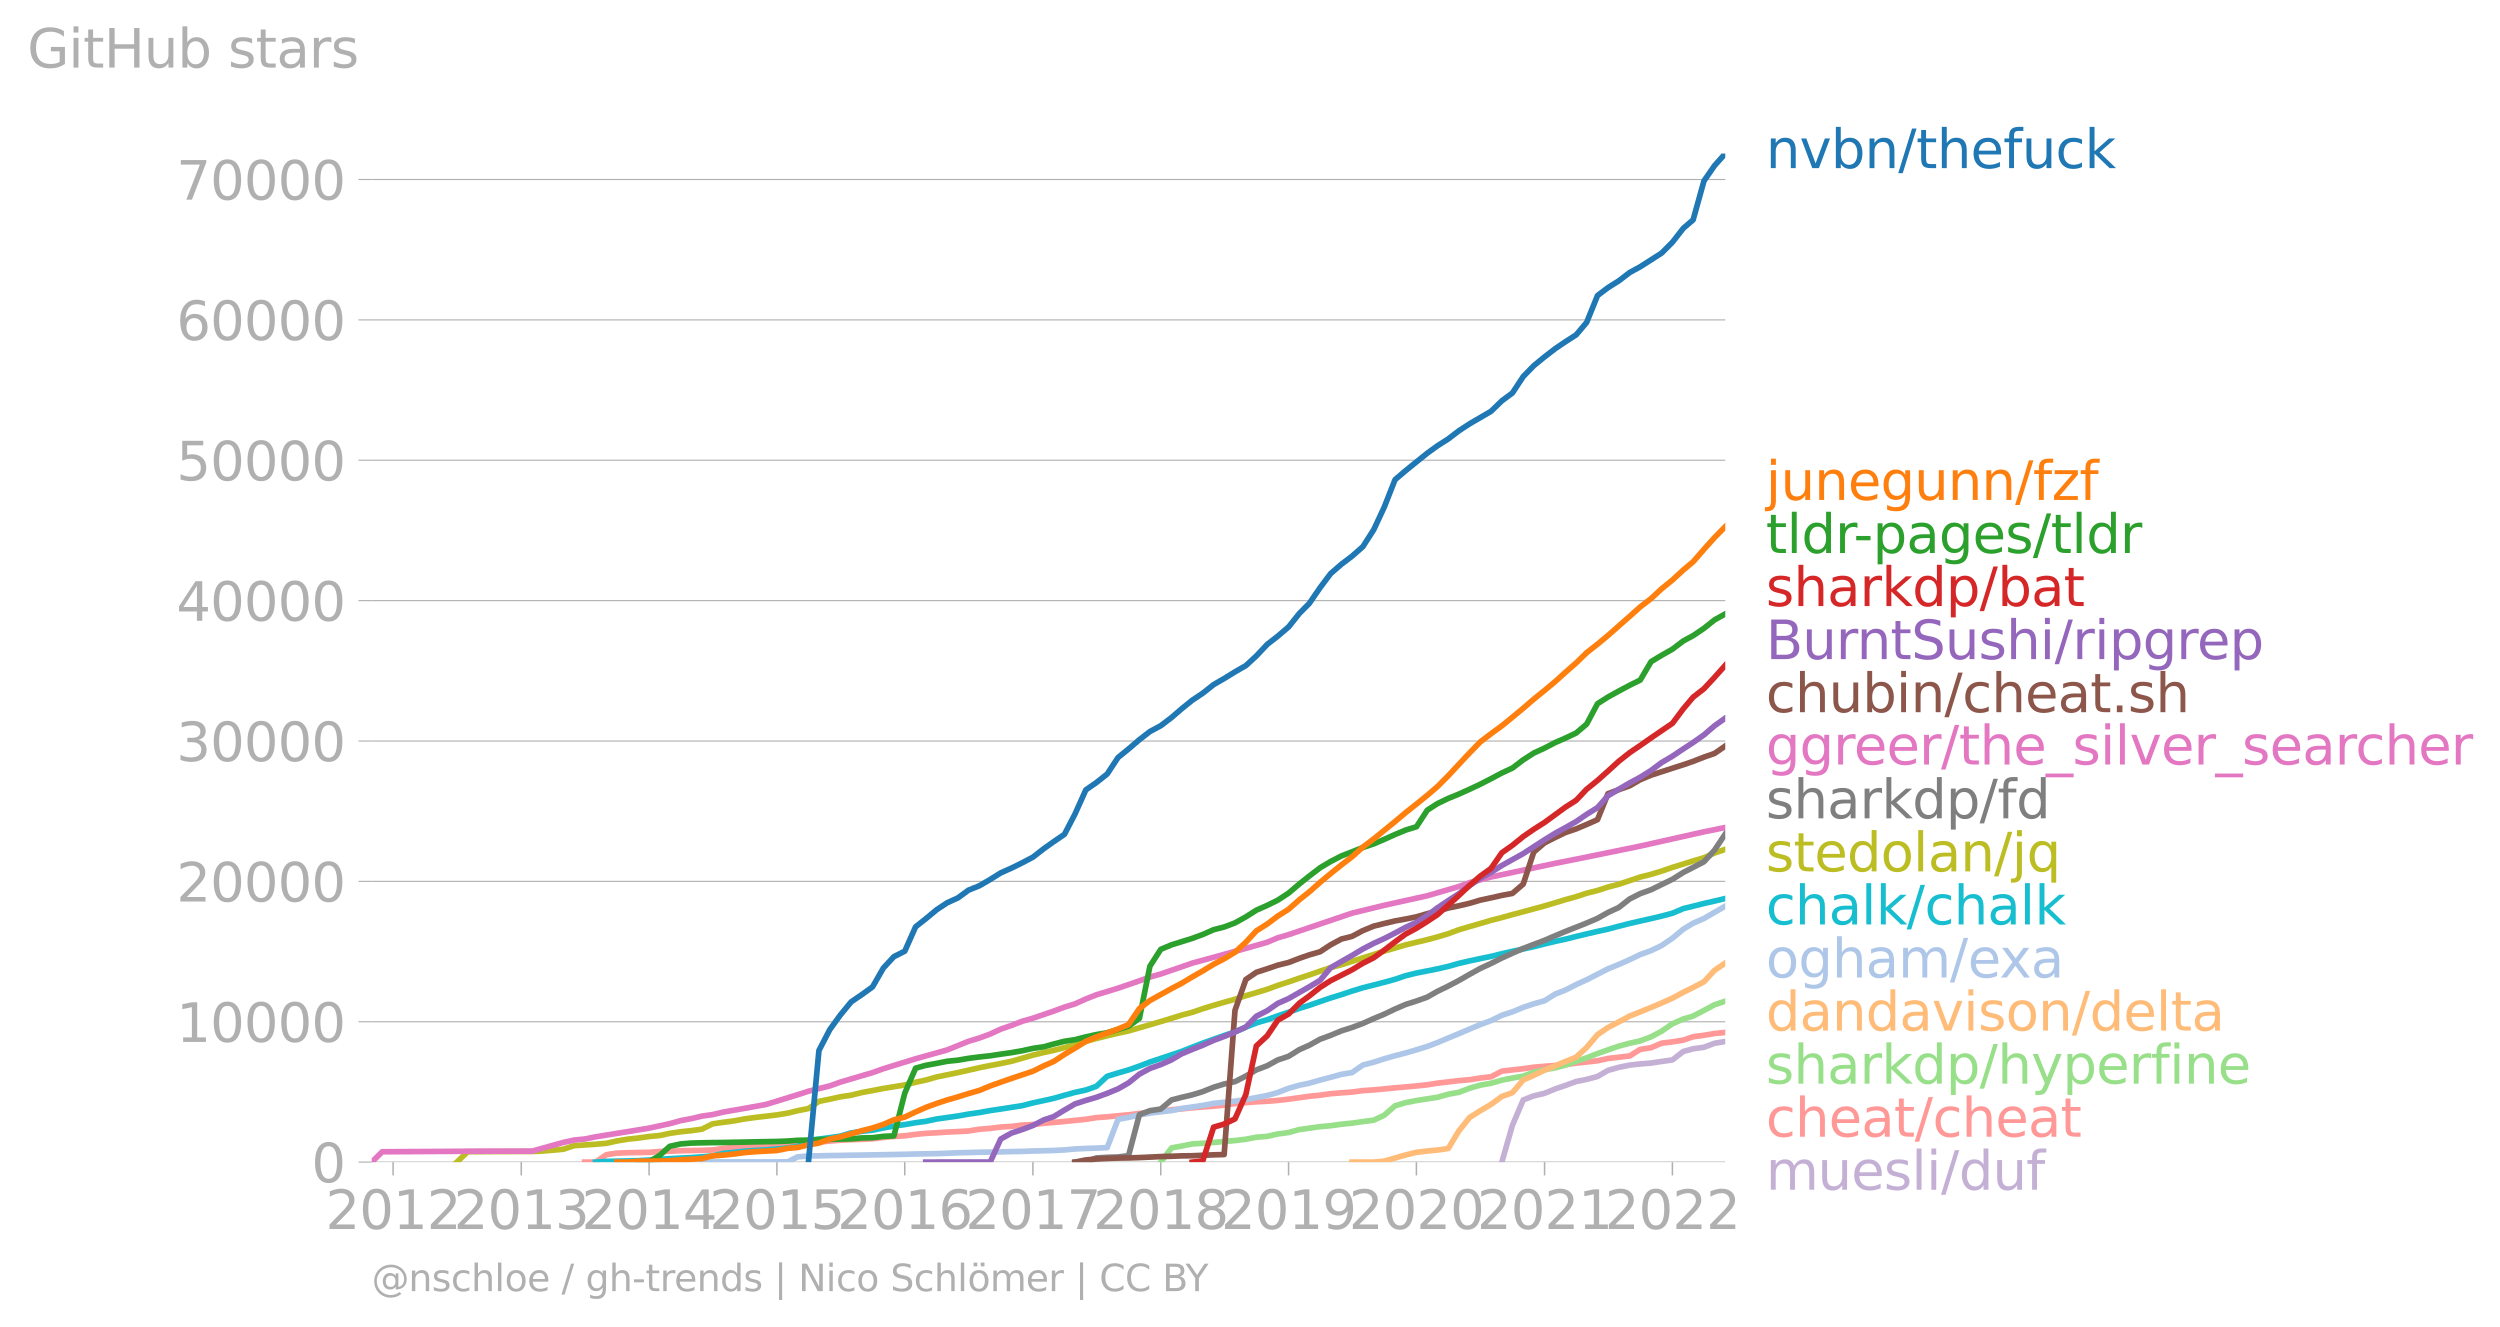 <svg xmlns:xlink="http://www.w3.org/1999/xlink" width="879.458" height="466.854" viewBox="0 0 659.593 350.141" xmlns="http://www.w3.org/2000/svg"><defs><style>*{stroke-linejoin:round;stroke-linecap:butt}</style></defs><g id="figure_1"><path d="M0 350.14h659.593V0H0v350.14z" style="fill:none" id="patch_1"/><g id="axes_1"><path d="M98.073 306.613h357.12V40.501H98.073v266.112z" style="fill:none" id="patch_2"/><g id="matplotlib.axis_1"><g id="xtick_1"><g id="line2d_1"><defs><path id="mbddaaf580f" d="M0 0v3.5" style="stroke:#b0b0b0;stroke-width:.4"/></defs><use xlink:href="#mbddaaf580f" x="103.709" y="306.613" style="fill:#b0b0b0;stroke:#b0b0b0;stroke-width:.4"/></g><g style="fill:#b0b0b0" transform="matrix(.14 0 0 -.14 85.894 324.251)" id="text_1"><defs><path id="DejaVuSans-32" d="M1228 531h2203V0H469v531q359 372 979 998 621 627 780 809 303 340 423 576 121 236 121 464 0 372-261 606-261 235-680 235-297 0-627-103-329-103-704-313v638q381 153 712 231 332 78 607 78 725 0 1156-363 431-362 431-968 0-288-108-546-107-257-392-607-78-91-497-524-418-433-1181-1211z" transform="scale(.016)"/><path id="DejaVuSans-30" d="M2034 4250q-487 0-733-480-245-479-245-1442 0-959 245-1439 246-480 733-480 491 0 736 480 246 480 246 1439 0 963-246 1442-245 480-736 480zm0 500q785 0 1199-621 414-620 414-1801 0-1178-414-1799Q2819-91 2034-91q-784 0-1198 620-414 621-414 1799 0 1181 414 1801 414 621 1198 621z" transform="scale(.016)"/><path id="DejaVuSans-31" d="M794 531h1031v3560L703 3866v575l1116 225h631V531h1031V0H794v531z" transform="scale(.016)"/></defs><use xlink:href="#DejaVuSans-32"/><use xlink:href="#DejaVuSans-30" x="63.623"/><use xlink:href="#DejaVuSans-31" x="127.246"/><use xlink:href="#DejaVuSans-32" x="190.869"/></g></g><g id="xtick_2"><use xlink:href="#mbddaaf580f" x="137.527" y="306.613" style="fill:#b0b0b0;stroke:#b0b0b0;stroke-width:.4" id="line2d_2"/><g style="fill:#b0b0b0" transform="matrix(.14 0 0 -.14 119.712 324.251)" id="text_2"><defs><path id="DejaVuSans-33" d="M2597 2516q453-97 707-404 255-306 255-756 0-690-475-1069Q2609-91 1734-91q-293 0-604 58T488 141v609q262-153 574-231 313-78 654-78 593 0 904 234t311 681q0 413-289 645-289 233-804 233h-544v519h569q465 0 712 186t247 536q0 359-255 551-254 193-729 193-260 0-557-57-297-56-653-174v562q360 100 674 150t592 50q719 0 1137-327 419-326 419-882 0-388-222-655t-631-370z" transform="scale(.016)"/></defs><use xlink:href="#DejaVuSans-32"/><use xlink:href="#DejaVuSans-30" x="63.623"/><use xlink:href="#DejaVuSans-31" x="127.246"/><use xlink:href="#DejaVuSans-33" x="190.869"/></g></g><g id="xtick_3"><use xlink:href="#mbddaaf580f" x="171.253" y="306.613" style="fill:#b0b0b0;stroke:#b0b0b0;stroke-width:.4" id="line2d_3"/><g style="fill:#b0b0b0" transform="matrix(.14 0 0 -.14 153.438 324.251)" id="text_3"><defs><path id="DejaVuSans-34" d="M2419 4116 825 1625h1594v2491zm-166 550h794V1625h666v-525h-666V0h-628v1100H313v609l1940 2957z" transform="scale(.016)"/></defs><use xlink:href="#DejaVuSans-32"/><use xlink:href="#DejaVuSans-30" x="63.623"/><use xlink:href="#DejaVuSans-31" x="127.246"/><use xlink:href="#DejaVuSans-34" x="190.869"/></g></g><g id="xtick_4"><use xlink:href="#mbddaaf580f" x="204.978" y="306.613" style="fill:#b0b0b0;stroke:#b0b0b0;stroke-width:.4" id="line2d_4"/><g style="fill:#b0b0b0" transform="matrix(.14 0 0 -.14 187.163 324.251)" id="text_4"><defs><path id="DejaVuSans-35" d="M691 4666h2478v-532H1269V2991q137 47 274 70 138 23 276 23 781 0 1237-428 457-428 457-1159 0-753-469-1171Q2575-91 1722-91q-294 0-599 50Q819 9 494 109v635q281-153 581-228t634-75q541 0 856 284 316 284 316 772 0 487-316 771-315 285-856 285-253 0-505-56-251-56-513-175v2344z" transform="scale(.016)"/></defs><use xlink:href="#DejaVuSans-32"/><use xlink:href="#DejaVuSans-30" x="63.623"/><use xlink:href="#DejaVuSans-31" x="127.246"/><use xlink:href="#DejaVuSans-35" x="190.869"/></g></g><g id="xtick_5"><use xlink:href="#mbddaaf580f" x="238.704" y="306.613" style="fill:#b0b0b0;stroke:#b0b0b0;stroke-width:.4" id="line2d_5"/><g style="fill:#b0b0b0" transform="matrix(.14 0 0 -.14 220.889 324.251)" id="text_5"><defs><path id="DejaVuSans-36" d="M2113 2584q-425 0-674-291-248-290-248-796 0-503 248-796 249-292 674-292t673 292q248 293 248 796 0 506-248 796-248 291-673 291zm1253 1979v-575q-238 112-480 171-242 60-480 60-625 0-955-422-329-422-376-1275 184 272 462 417 279 145 613 145 703 0 1111-427 408-426 408-1160 0-719-425-1154Q2819-91 2113-91q-810 0-1238 620-428 621-428 1799 0 1106 525 1764t1409 658q238 0 480-47t505-140z" transform="scale(.016)"/></defs><use xlink:href="#DejaVuSans-32"/><use xlink:href="#DejaVuSans-30" x="63.623"/><use xlink:href="#DejaVuSans-31" x="127.246"/><use xlink:href="#DejaVuSans-36" x="190.869"/></g></g><g id="xtick_6"><use xlink:href="#mbddaaf580f" x="272.521" y="306.613" style="fill:#b0b0b0;stroke:#b0b0b0;stroke-width:.4" id="line2d_6"/><g style="fill:#b0b0b0" transform="matrix(.14 0 0 -.14 254.706 324.251)" id="text_6"><defs><path id="DejaVuSans-37" d="M525 4666h3000v-269L1831 0h-659l1594 4134H525v532z" transform="scale(.016)"/></defs><use xlink:href="#DejaVuSans-32"/><use xlink:href="#DejaVuSans-30" x="63.623"/><use xlink:href="#DejaVuSans-31" x="127.246"/><use xlink:href="#DejaVuSans-37" x="190.869"/></g></g><g id="xtick_7"><use xlink:href="#mbddaaf580f" x="306.247" y="306.613" style="fill:#b0b0b0;stroke:#b0b0b0;stroke-width:.4" id="line2d_7"/><g style="fill:#b0b0b0" transform="matrix(.14 0 0 -.14 288.432 324.251)" id="text_7"><defs><path id="DejaVuSans-38" d="M2034 2216q-450 0-708-241-257-241-257-662 0-422 257-663 258-241 708-241t709 242q260 243 260 662 0 421-258 662-257 241-711 241zm-631 268q-406 100-633 378-226 279-226 679 0 559 398 884 399 325 1092 325 697 0 1094-325t397-884q0-400-227-679-226-278-629-378 456-106 710-416 255-309 255-755 0-679-414-1042Q2806-91 2034-91q-771 0-1186 362-414 363-414 1042 0 446 256 755 257 310 713 416zm-231 997q0-362 226-565 227-203 636-203 407 0 636 203 230 203 230 565 0 363-230 566-229 203-636 203-409 0-636-203-226-203-226-566z" transform="scale(.016)"/></defs><use xlink:href="#DejaVuSans-32"/><use xlink:href="#DejaVuSans-30" x="63.623"/><use xlink:href="#DejaVuSans-31" x="127.246"/><use xlink:href="#DejaVuSans-38" x="190.869"/></g></g><g id="xtick_8"><use xlink:href="#mbddaaf580f" x="339.972" y="306.613" style="fill:#b0b0b0;stroke:#b0b0b0;stroke-width:.4" id="line2d_8"/><g style="fill:#b0b0b0" transform="matrix(.14 0 0 -.14 322.157 324.251)" id="text_8"><defs><path id="DejaVuSans-39" d="M703 97v575q238-113 481-172 244-59 479-59 625 0 954 420 330 420 377 1277-181-269-460-413-278-144-615-144-700 0-1108 423-408 424-408 1159 0 718 425 1152 425 435 1131 435 810 0 1236-621 427-620 427-1801 0-1103-524-1761Q2575-91 1691-91q-238 0-482 47Q966 3 703 97zm1256 1978q425 0 673 290 249 291 249 798 0 503-249 795-248 292-673 292t-673-292q-248-292-248-795 0-507 248-798 248-290 673-290z" transform="scale(.016)"/></defs><use xlink:href="#DejaVuSans-32"/><use xlink:href="#DejaVuSans-30" x="63.623"/><use xlink:href="#DejaVuSans-31" x="127.246"/><use xlink:href="#DejaVuSans-39" x="190.869"/></g></g><g id="xtick_9"><use xlink:href="#mbddaaf580f" x="373.698" y="306.613" style="fill:#b0b0b0;stroke:#b0b0b0;stroke-width:.4" id="line2d_9"/><g style="fill:#b0b0b0" transform="matrix(.14 0 0 -.14 355.883 324.251)" id="text_9"><use xlink:href="#DejaVuSans-32"/><use xlink:href="#DejaVuSans-30" x="63.623"/><use xlink:href="#DejaVuSans-32" x="127.246"/><use xlink:href="#DejaVuSans-30" x="190.869"/></g></g><g id="xtick_10"><use xlink:href="#mbddaaf580f" x="407.516" y="306.613" style="fill:#b0b0b0;stroke:#b0b0b0;stroke-width:.4" id="line2d_10"/><g style="fill:#b0b0b0" transform="matrix(.14 0 0 -.14 389.7 324.251)" id="text_10"><use xlink:href="#DejaVuSans-32"/><use xlink:href="#DejaVuSans-30" x="63.623"/><use xlink:href="#DejaVuSans-32" x="127.246"/><use xlink:href="#DejaVuSans-31" x="190.869"/></g></g><g id="xtick_11"><use xlink:href="#mbddaaf580f" x="441.241" y="306.613" style="fill:#b0b0b0;stroke:#b0b0b0;stroke-width:.4" id="line2d_11"/><g style="fill:#b0b0b0" transform="matrix(.14 0 0 -.14 423.426 324.251)" id="text_11"><use xlink:href="#DejaVuSans-32"/><use xlink:href="#DejaVuSans-30" x="63.623"/><use xlink:href="#DejaVuSans-32" x="127.246"/><use xlink:href="#DejaVuSans-32" x="190.869"/></g></g></g><g id="matplotlib.axis_2"><g id="ytick_1"><path d="M98.073 306.613h357.12" clip-path="url(#pa9092504eb)" style="fill:none;stroke:#b0b0b0;stroke-width:.3;stroke-linecap:square" id="line2d_12"/><g id="line2d_13"><defs><path id="m3d58eb4e13" d="M0 0h-3.5" style="stroke:#b0b0b0;stroke-width:.3"/></defs><use xlink:href="#m3d58eb4e13" x="98.073" y="306.613" style="fill:#b0b0b0;stroke:#b0b0b0;stroke-width:.3"/></g><use xlink:href="#DejaVuSans-30" style="fill:#b0b0b0" transform="matrix(.14 0 0 -.14 82.166 311.932)" id="text_12"/></g><g id="ytick_2"><path d="M98.073 269.577h357.12" clip-path="url(#pa9092504eb)" style="fill:none;stroke:#b0b0b0;stroke-width:.3;stroke-linecap:square" id="line2d_14"/><use xlink:href="#m3d58eb4e13" x="98.073" y="269.577" style="fill:#b0b0b0;stroke:#b0b0b0;stroke-width:.3" id="line2d_15"/><g style="fill:#b0b0b0" transform="matrix(.14 0 0 -.14 46.536 274.896)" id="text_13"><use xlink:href="#DejaVuSans-31"/><use xlink:href="#DejaVuSans-30" x="63.623"/><use xlink:href="#DejaVuSans-30" x="127.246"/><use xlink:href="#DejaVuSans-30" x="190.869"/><use xlink:href="#DejaVuSans-30" x="254.492"/></g></g><g id="ytick_3"><path d="M98.073 232.541h357.12" clip-path="url(#pa9092504eb)" style="fill:none;stroke:#b0b0b0;stroke-width:.3;stroke-linecap:square" id="line2d_16"/><use xlink:href="#m3d58eb4e13" x="98.073" y="232.541" style="fill:#b0b0b0;stroke:#b0b0b0;stroke-width:.3" id="line2d_17"/><g style="fill:#b0b0b0" transform="matrix(.14 0 0 -.14 46.536 237.86)" id="text_14"><use xlink:href="#DejaVuSans-32"/><use xlink:href="#DejaVuSans-30" x="63.623"/><use xlink:href="#DejaVuSans-30" x="127.246"/><use xlink:href="#DejaVuSans-30" x="190.869"/><use xlink:href="#DejaVuSans-30" x="254.492"/></g></g><g id="ytick_4"><path d="M98.073 195.505h357.12" clip-path="url(#pa9092504eb)" style="fill:none;stroke:#b0b0b0;stroke-width:.3;stroke-linecap:square" id="line2d_18"/><use xlink:href="#m3d58eb4e13" x="98.073" y="195.505" style="fill:#b0b0b0;stroke:#b0b0b0;stroke-width:.3" id="line2d_19"/><g style="fill:#b0b0b0" transform="matrix(.14 0 0 -.14 46.536 200.824)" id="text_15"><use xlink:href="#DejaVuSans-33"/><use xlink:href="#DejaVuSans-30" x="63.623"/><use xlink:href="#DejaVuSans-30" x="127.246"/><use xlink:href="#DejaVuSans-30" x="190.869"/><use xlink:href="#DejaVuSans-30" x="254.492"/></g></g><g id="ytick_5"><path d="M98.073 158.469h357.12" clip-path="url(#pa9092504eb)" style="fill:none;stroke:#b0b0b0;stroke-width:.3;stroke-linecap:square" id="line2d_20"/><use xlink:href="#m3d58eb4e13" x="98.073" y="158.469" style="fill:#b0b0b0;stroke:#b0b0b0;stroke-width:.3" id="line2d_21"/><g style="fill:#b0b0b0" transform="matrix(.14 0 0 -.14 46.536 163.788)" id="text_16"><use xlink:href="#DejaVuSans-34"/><use xlink:href="#DejaVuSans-30" x="63.623"/><use xlink:href="#DejaVuSans-30" x="127.246"/><use xlink:href="#DejaVuSans-30" x="190.869"/><use xlink:href="#DejaVuSans-30" x="254.492"/></g></g><g id="ytick_6"><path d="M98.073 121.433h357.12" clip-path="url(#pa9092504eb)" style="fill:none;stroke:#b0b0b0;stroke-width:.3;stroke-linecap:square" id="line2d_22"/><use xlink:href="#m3d58eb4e13" x="98.073" y="121.433" style="fill:#b0b0b0;stroke:#b0b0b0;stroke-width:.3" id="line2d_23"/><g style="fill:#b0b0b0" transform="matrix(.14 0 0 -.14 46.536 126.752)" id="text_17"><use xlink:href="#DejaVuSans-35"/><use xlink:href="#DejaVuSans-30" x="63.623"/><use xlink:href="#DejaVuSans-30" x="127.246"/><use xlink:href="#DejaVuSans-30" x="190.869"/><use xlink:href="#DejaVuSans-30" x="254.492"/></g></g><g id="ytick_7"><path d="M98.073 84.397h357.12" clip-path="url(#pa9092504eb)" style="fill:none;stroke:#b0b0b0;stroke-width:.3;stroke-linecap:square" id="line2d_24"/><use xlink:href="#m3d58eb4e13" x="98.073" y="84.397" style="fill:#b0b0b0;stroke:#b0b0b0;stroke-width:.3" id="line2d_25"/><g style="fill:#b0b0b0" transform="matrix(.14 0 0 -.14 46.536 89.716)" id="text_18"><use xlink:href="#DejaVuSans-36"/><use xlink:href="#DejaVuSans-30" x="63.623"/><use xlink:href="#DejaVuSans-30" x="127.246"/><use xlink:href="#DejaVuSans-30" x="190.869"/><use xlink:href="#DejaVuSans-30" x="254.492"/></g></g><g id="ytick_8"><path d="M98.073 47.36h357.12" clip-path="url(#pa9092504eb)" style="fill:none;stroke:#b0b0b0;stroke-width:.3;stroke-linecap:square" id="line2d_26"/><use xlink:href="#m3d58eb4e13" x="98.073" y="47.361" style="fill:#b0b0b0;stroke:#b0b0b0;stroke-width:.3" id="line2d_27"/><g style="fill:#b0b0b0" transform="matrix(.14 0 0 -.14 46.536 52.68)" id="text_19"><use xlink:href="#DejaVuSans-37"/><use xlink:href="#DejaVuSans-30" x="63.623"/><use xlink:href="#DejaVuSans-30" x="127.246"/><use xlink:href="#DejaVuSans-30" x="190.869"/><use xlink:href="#DejaVuSans-30" x="254.492"/></g></g><g style="fill:#b0b0b0" transform="matrix(.14 0 0 -.14 7.2 17.838)" id="text_20"><defs><path id="DejaVuSans-47" d="M3809 666v1253H2778v519h1656V434q-365-259-806-392-440-133-940-133-1094 0-1712 639-617 640-617 1780 0 1144 617 1783 618 639 1712 639 456 0 867-113 411-112 758-331v-672q-350 297-744 447t-828 150q-857 0-1287-478-429-478-429-1425 0-944 429-1422 430-478 1287-478 334 0 596 58 263 58 472 180z" transform="scale(.016)"/><path id="DejaVuSans-69" d="M603 3500h575V0H603v3500zm0 1363h575v-729H603v729z" transform="scale(.016)"/><path id="DejaVuSans-74" d="M1172 4494v-994h1184v-447H1172V1153q0-428 117-550t477-122h590V0h-590q-666 0-919 248-253 249-253 905v1900H172v447h422v994h578z" transform="scale(.016)"/><path id="DejaVuSans-48" d="M628 4666h631V2753h2294v1913h631V0h-631v2222H1259V0H628v4666z" transform="scale(.016)"/><path id="DejaVuSans-75" d="M544 1381v2119h575V1403q0-497 193-746 194-248 582-248 465 0 735 297 271 297 271 810v1984h575V0h-575v538q-209-319-486-474-276-155-642-155-603 0-916 375-312 375-312 1097zm1447 2203z" transform="scale(.016)"/><path id="DejaVuSans-62" d="M3116 1747q0 634-261 995t-717 361q-457 0-718-361t-261-995q0-634 261-995t718-361q456 0 717 361t261 995zM1159 2969q182 312 458 463 277 152 661 152 638 0 1036-506 399-506 399-1331T3314 415Q2916-91 2278-91q-384 0-661 152-276 152-458 464V0H581v4863h578V2969z" transform="scale(.016)"/><path id="DejaVuSans-73" d="M2834 3397v-544q-243 125-506 187-262 63-544 63-428 0-642-131t-214-394q0-200 153-314t616-217l197-44q612-131 870-370t258-667q0-488-386-773Q2250-91 1575-91q-281 0-586 55T347 128v594q319-166 628-249 309-82 613-82 406 0 624 139 219 139 219 392 0 234-158 359-157 125-692 241l-200 47q-534 112-772 345-237 233-237 639 0 494 350 762 350 269 994 269 318 0 599-47 282-46 519-140z" transform="scale(.016)"/><path id="DejaVuSans-61" d="M2194 1759q-697 0-966-159t-269-544q0-306 202-486 202-179 548-179 479 0 768 339t289 901v128h-572zm1147 238V0h-575v531q-197-318-491-470T1556-91q-537 0-855 302-317 302-317 808 0 590 395 890 396 300 1180 300h807v57q0 397-261 614t-733 217q-300 0-585-72-284-72-546-216v532q315 122 612 182 297 61 578 61 760 0 1135-394 375-393 375-1193z" transform="scale(.016)"/><path id="DejaVuSans-72" d="M2631 2963q-97 56-211 82-114 27-251 27-488 0-749-317t-261-911V0H581v3500h578v-544q182 319 472 473 291 155 707 155 59 0 131-8 72-7 159-23l3-590z" transform="scale(.016)"/></defs><use xlink:href="#DejaVuSans-47"/><use xlink:href="#DejaVuSans-69" x="77.49"/><use xlink:href="#DejaVuSans-74" x="105.273"/><use xlink:href="#DejaVuSans-48" x="144.482"/><use xlink:href="#DejaVuSans-75" x="219.678"/><use xlink:href="#DejaVuSans-62" x="283.057"/><use xlink:href="#DejaVuSans-20" x="346.533"/><use xlink:href="#DejaVuSans-73" x="378.32"/><use xlink:href="#DejaVuSans-74" x="430.42"/><use xlink:href="#DejaVuSans-61" x="469.629"/><use xlink:href="#DejaVuSans-72" x="530.908"/><use xlink:href="#DejaVuSans-73" x="572.021"/></g></g><path d="m396.243 306.613 2.772-9.659 2.864-6.744 2.772-1.074 2.865-.692 2.864-1.17 2.587-.879 2.864-1.048 2.772-.559 2.865-.76 2.772-1.621 2.864-.808 2.864-.585 2.772-.304 2.865-.237 2.772-.422 2.864-.407 2.864-2.222 2.587-.711 2.865-.4 2.772-1.052 2.864-.482" clip-path="url(#pa9092504eb)" style="fill:none;stroke:#c5b0d5;stroke-width:1.5;stroke-linecap:square" id="line2d_28"/><path d="m154.251 306.613 2.865-.003 2.864-1.952 2.772-.422 2.864-.104 2.772-.063 2.865-.037 2.864-.226 2.587-.078 2.865-.11 2.772-.064 2.864-.052 2.772-.085 2.864-.422 2.865-.278 2.771-.226 2.865-.13 2.772-.307 2.864-.2 2.864-.17 2.588-.082 2.864-.148 2.772-.137 2.864-.259 2.772-.23 2.865-.137 2.864-.092 2.772-.148 2.864-.334 2.772-.281 2.865-.174 2.864-.374 2.68-.27 2.864-.145 2.772-.189 2.864-.137 2.772-.152 2.864-.46 2.865-.225 2.772-.363 2.864-.163 2.772-.34 2.864-.152 2.865-.326 2.587-.219 2.864-.27 2.772-.274 2.865-.293 2.772-.444 2.864-.208 2.864-.274 2.772-.252 2.865-.366 2.771-.319 2.865-.252 2.864-.403 2.587-.215 2.865-.3 2.772-.222 2.864-.208 2.772-.278 2.864-.414 2.865-.237 2.772-.215 2.864-.152 2.772-.219 2.864-.333 2.865-.4 2.587-.352 2.864-.296 2.772-.393 2.864-.23 2.772-.203 2.865-.381 2.864-.186 2.772-.263 2.864-.285 2.772-.24 2.865-.252 2.864-.308 2.68-.433 2.864-.33 2.772-.333 2.864-.244 2.772-.449 2.865-.325 2.864-1.497 2.772-.31 2.864-.323 2.772-.396 2.865-.248 2.864-.215 2.587-.208 2.864-.403 2.772-.297 2.865-.33 2.772-.607 2.864-.326 2.864-.34 2.772-1.73 2.865-.44 2.772-1.197 2.864-.348 2.864-.452 2.587-.892 2.865-.386 2.772-.47 2.864-.289" clip-path="url(#pa9092504eb)" style="fill:none;stroke:#ff9896;stroke-width:1.5;stroke-linecap:square" id="line2d_29"/><path d="m306.247 306.613 2.864-3.766 2.587-.46 2.865-.573 2.772-.174 2.864-.23 2.772-.245 2.864-.24 2.865-.356 2.772-.53 2.864-.225 2.772-.623 2.864-.392 2.865-.785 2.587-.356 2.864-.407 2.772-.241 2.864-.411 2.772-.27 2.865-.415 2.864-.356 2.772-1.31 2.864-2.497 2.772-.826 2.865-.567 2.864-.44 2.68-.419 2.864-.804 2.772-.503 2.864-1.082 2.772-.803 2.865-.512 2.864-.81 2.772-.56 2.864-.504 2.772-1.01 2.865-.671 2.864-.53 2.587-.692 2.864-1.026 2.772-.896 2.865-1.13 2.772-.974 2.864-.996 2.864-.76 2.772-.614 2.865-1.074 2.772-1.474 2.864-1.963 2.864-1.267 2.587-.767 2.865-1.496 2.772-1.485 2.864-.96" clip-path="url(#pa9092504eb)" style="fill:none;stroke:#98df8a;stroke-width:1.5;stroke-linecap:square" id="line2d_30"/><g style="fill:#1f77b4" transform="matrix(.14 0 0 -.14 465.907 44.365)" id="text_21"><defs><path id="DejaVuSans-6e" d="M3513 2113V0h-575v2094q0 497-194 743-194 247-581 247-466 0-735-297-269-296-269-809V0H581v3500h578v-544q207 316 486 472 280 156 646 156 603 0 912-373 310-373 310-1098z" transform="scale(.016)"/><path id="DejaVuSans-76" d="M191 3500h609L1894 563l1094 2937h609L2284 0h-781L191 3500z" transform="scale(.016)"/><path id="DejaVuSans-2f" d="M1625 4666h531L531-594H0l1625 5260z" transform="scale(.016)"/><path id="DejaVuSans-68" d="M3513 2113V0h-575v2094q0 497-194 743-194 247-581 247-466 0-735-297-269-296-269-809V0H581v4863h578V2956q207 316 486 472 280 156 646 156 603 0 912-373 310-373 310-1098z" transform="scale(.016)"/><path id="DejaVuSans-65" d="M3597 1894v-281H953q38-594 358-905t892-311q331 0 642 81t618 244V178Q3153 47 2828-22t-659-69q-838 0-1327 487-489 488-489 1320 0 859 464 1363 464 505 1252 505 706 0 1117-455 411-454 411-1235zm-575 169q-6 471-264 752-258 282-683 282-481 0-770-272t-333-766l2050 4z" transform="scale(.016)"/><path id="DejaVuSans-66" d="M2375 4863v-479h-550q-309 0-430-125-120-125-120-450v-309h947v-447h-947V0H697v3053H147v447h550v244q0 584 272 851 272 268 862 268h544z" transform="scale(.016)"/><path id="DejaVuSans-63" d="M3122 3366v-538q-244 135-489 202t-495 67q-560 0-870-355-309-354-309-995t309-996q310-354 870-354 250 0 495 67t489 202V134Q2881 22 2623-34q-257-57-548-57-791 0-1257 497-465 497-465 1341 0 856 470 1346 471 491 1290 491 265 0 518-55 253-54 491-163z" transform="scale(.016)"/><path id="DejaVuSans-6b" d="M581 4863h578V1991l1716 1509h734L1753 1863 3688 0h-750L1159 1709V0H581v4863z" transform="scale(.016)"/></defs><use xlink:href="#DejaVuSans-6e"/><use xlink:href="#DejaVuSans-76" x="63.379"/><use xlink:href="#DejaVuSans-62" x="122.559"/><use xlink:href="#DejaVuSans-6e" x="186.035"/><use xlink:href="#DejaVuSans-2f" x="249.414"/><use xlink:href="#DejaVuSans-74" x="283.105"/><use xlink:href="#DejaVuSans-68" x="322.314"/><use xlink:href="#DejaVuSans-65" x="385.693"/><use xlink:href="#DejaVuSans-66" x="447.217"/><use xlink:href="#DejaVuSans-75" x="482.422"/><use xlink:href="#DejaVuSans-63" x="545.801"/><use xlink:href="#DejaVuSans-6b" x="600.781"/></g><g style="fill:#ff7f0e" transform="matrix(.14 0 0 -.14 465.907 131.905)" id="text_22"><defs><path id="DejaVuSans-6a" d="M603 3500h575V-63q0-668-255-968-254-300-820-300h-219v487H38q328 0 446 152Q603-541 603-63v3563zm0 1363h575v-729H603v729z" transform="scale(.016)"/><path id="DejaVuSans-67" d="M2906 1791q0 625-258 968-257 344-723 344-462 0-720-344-258-343-258-968 0-622 258-966t720-344q466 0 723 344 258 344 258 966zm575-1357q0-893-397-1329-396-436-1215-436-303 0-572 45t-522 139v559q253-137 500-202 247-66 503-66 566 0 847 295t281 892v285q-178-310-456-463T1784 0Q1141 0 747 490 353 981 353 1791q0 812 394 1302 394 491 1037 491 388 0 666-153t456-462v531h575V434z" transform="scale(.016)"/><path id="DejaVuSans-7a" d="M353 3500h2731v-525L922 459h2162V0H275v525l2163 2516H353v459z" transform="scale(.016)"/></defs><use xlink:href="#DejaVuSans-6a"/><use xlink:href="#DejaVuSans-75" x="27.783"/><use xlink:href="#DejaVuSans-6e" x="91.162"/><use xlink:href="#DejaVuSans-65" x="154.541"/><use xlink:href="#DejaVuSans-67" x="216.064"/><use xlink:href="#DejaVuSans-75" x="279.541"/><use xlink:href="#DejaVuSans-6e" x="342.92"/><use xlink:href="#DejaVuSans-6e" x="406.299"/><use xlink:href="#DejaVuSans-2f" x="469.678"/><use xlink:href="#DejaVuSans-66" x="503.369"/><use xlink:href="#DejaVuSans-7a" x="538.574"/><use xlink:href="#DejaVuSans-66" x="591.064"/></g><g style="fill:#2ca02c" transform="matrix(.14 0 0 -.14 465.907 145.905)" id="text_23"><defs><path id="DejaVuSans-6c" d="M603 4863h575V0H603v4863z" transform="scale(.016)"/><path id="DejaVuSans-64" d="M2906 2969v1894h575V0h-575v525q-181-312-458-464-276-152-664-152-634 0-1033 506-398 507-398 1332t398 1331q399 506 1033 506 388 0 664-152 277-151 458-463zM947 1747q0-634 261-995t717-361q456 0 718 361 263 361 263 995t-263 995q-262 361-718 361t-717-361q-261-361-261-995z" transform="scale(.016)"/><path id="DejaVuSans-2d" d="M313 2009h1684v-512H313v512z" transform="scale(.016)"/><path id="DejaVuSans-70" d="M1159 525v-1856H581v4831h578v-531q182 312 458 463 277 152 661 152 638 0 1036-506 399-506 399-1331T3314 415Q2916-91 2278-91q-384 0-661 152-276 152-458 464zm1957 1222q0 634-261 995t-717 361q-457 0-718-361t-261-995q0-634 261-995t718-361q456 0 717 361t261 995z" transform="scale(.016)"/></defs><use xlink:href="#DejaVuSans-74"/><use xlink:href="#DejaVuSans-6c" x="39.209"/><use xlink:href="#DejaVuSans-64" x="66.992"/><use xlink:href="#DejaVuSans-72" x="130.469"/><use xlink:href="#DejaVuSans-2d" x="165.207"/><use xlink:href="#DejaVuSans-70" x="201.291"/><use xlink:href="#DejaVuSans-61" x="264.768"/><use xlink:href="#DejaVuSans-67" x="326.047"/><use xlink:href="#DejaVuSans-65" x="389.523"/><use xlink:href="#DejaVuSans-73" x="451.047"/><use xlink:href="#DejaVuSans-2f" x="503.146"/><use xlink:href="#DejaVuSans-74" x="536.838"/><use xlink:href="#DejaVuSans-6c" x="576.047"/><use xlink:href="#DejaVuSans-64" x="603.83"/><use xlink:href="#DejaVuSans-72" x="667.307"/></g><g style="fill:#d62728" transform="matrix(.14 0 0 -.14 465.907 159.905)" id="text_24"><use xlink:href="#DejaVuSans-73"/><use xlink:href="#DejaVuSans-68" x="52.1"/><use xlink:href="#DejaVuSans-61" x="115.479"/><use xlink:href="#DejaVuSans-72" x="176.758"/><use xlink:href="#DejaVuSans-6b" x="217.871"/><use xlink:href="#DejaVuSans-64" x="275.781"/><use xlink:href="#DejaVuSans-70" x="339.258"/><use xlink:href="#DejaVuSans-2f" x="402.734"/><use xlink:href="#DejaVuSans-62" x="436.426"/><use xlink:href="#DejaVuSans-61" x="499.902"/><use xlink:href="#DejaVuSans-74" x="561.182"/></g><g style="fill:#9467bd" transform="matrix(.14 0 0 -.14 465.907 173.905)" id="text_25"><defs><path id="DejaVuSans-42" d="M1259 2228V519h1013q509 0 754 211 246 211 246 645 0 438-246 645-245 208-754 208H1259zm0 1919V2741h935q462 0 688 173 227 174 227 530 0 353-227 528-226 175-688 175h-935zm-631 519h1613q722 0 1112-300 391-300 391-853 0-429-200-682t-588-315q466-100 724-418 258-317 258-792 0-625-425-966Q3088 0 2303 0H628v4666z" transform="scale(.016)"/><path id="DejaVuSans-53" d="M3425 4513v-616q-359 172-678 256-319 85-616 85-515 0-795-200t-280-569q0-310 186-468 186-157 705-254l381-78q706-135 1042-474t336-907q0-679-455-1029Q2797-91 1919-91q-331 0-705 75-373 75-773 222v650q384-215 753-325 369-109 725-109 540 0 834 212 294 213 294 607 0 343-211 537t-692 291l-385 75q-706 140-1022 440-315 300-315 835 0 619 436 975t1201 356q329 0 669-60 341-59 697-177z" transform="scale(.016)"/></defs><use xlink:href="#DejaVuSans-42"/><use xlink:href="#DejaVuSans-75" x="68.604"/><use xlink:href="#DejaVuSans-72" x="131.982"/><use xlink:href="#DejaVuSans-6e" x="171.346"/><use xlink:href="#DejaVuSans-74" x="234.725"/><use xlink:href="#DejaVuSans-53" x="273.934"/><use xlink:href="#DejaVuSans-75" x="337.41"/><use xlink:href="#DejaVuSans-73" x="400.789"/><use xlink:href="#DejaVuSans-68" x="452.889"/><use xlink:href="#DejaVuSans-69" x="516.268"/><use xlink:href="#DejaVuSans-2f" x="544.051"/><use xlink:href="#DejaVuSans-72" x="577.742"/><use xlink:href="#DejaVuSans-69" x="618.855"/><use xlink:href="#DejaVuSans-70" x="646.639"/><use xlink:href="#DejaVuSans-67" x="710.115"/><use xlink:href="#DejaVuSans-72" x="773.592"/><use xlink:href="#DejaVuSans-65" x="812.455"/><use xlink:href="#DejaVuSans-70" x="873.979"/></g><g style="fill:#8c564b" transform="matrix(.14 0 0 -.14 465.907 187.905)" id="text_26"><defs><path id="DejaVuSans-2e" d="M684 794h660V0H684v794z" transform="scale(.016)"/></defs><use xlink:href="#DejaVuSans-63"/><use xlink:href="#DejaVuSans-68" x="54.98"/><use xlink:href="#DejaVuSans-75" x="118.359"/><use xlink:href="#DejaVuSans-62" x="181.738"/><use xlink:href="#DejaVuSans-69" x="245.215"/><use xlink:href="#DejaVuSans-6e" x="272.998"/><use xlink:href="#DejaVuSans-2f" x="336.377"/><use xlink:href="#DejaVuSans-63" x="370.068"/><use xlink:href="#DejaVuSans-68" x="425.049"/><use xlink:href="#DejaVuSans-65" x="488.428"/><use xlink:href="#DejaVuSans-61" x="549.951"/><use xlink:href="#DejaVuSans-74" x="611.23"/><use xlink:href="#DejaVuSans-2e" x="650.439"/><use xlink:href="#DejaVuSans-73" x="682.227"/><use xlink:href="#DejaVuSans-68" x="734.326"/></g><g style="fill:#e377c2" transform="matrix(.14 0 0 -.14 465.907 201.71)" id="text_27"><defs><path id="DejaVuSans-5f" d="M3263-1063v-446H-63v446h3326z" transform="scale(.016)"/></defs><use xlink:href="#DejaVuSans-67"/><use xlink:href="#DejaVuSans-67" x="63.477"/><use xlink:href="#DejaVuSans-72" x="126.953"/><use xlink:href="#DejaVuSans-65" x="165.816"/><use xlink:href="#DejaVuSans-65" x="227.34"/><use xlink:href="#DejaVuSans-72" x="288.863"/><use xlink:href="#DejaVuSans-2f" x="329.977"/><use xlink:href="#DejaVuSans-74" x="363.668"/><use xlink:href="#DejaVuSans-68" x="402.877"/><use xlink:href="#DejaVuSans-65" x="466.256"/><use xlink:href="#DejaVuSans-5f" x="527.779"/><use xlink:href="#DejaVuSans-73" x="577.779"/><use xlink:href="#DejaVuSans-69" x="629.879"/><use xlink:href="#DejaVuSans-6c" x="657.662"/><use xlink:href="#DejaVuSans-76" x="685.445"/><use xlink:href="#DejaVuSans-65" x="744.625"/><use xlink:href="#DejaVuSans-72" x="806.148"/><use xlink:href="#DejaVuSans-5f" x="847.262"/><use xlink:href="#DejaVuSans-73" x="897.262"/><use xlink:href="#DejaVuSans-65" x="949.361"/><use xlink:href="#DejaVuSans-61" x="1010.885"/><use xlink:href="#DejaVuSans-72" x="1072.164"/><use xlink:href="#DejaVuSans-63" x="1111.027"/><use xlink:href="#DejaVuSans-68" x="1166.008"/><use xlink:href="#DejaVuSans-65" x="1229.387"/><use xlink:href="#DejaVuSans-72" x="1290.91"/></g><g style="fill:#7f7f7f" transform="matrix(.14 0 0 -.14 465.907 215.905)" id="text_28"><use xlink:href="#DejaVuSans-73"/><use xlink:href="#DejaVuSans-68" x="52.1"/><use xlink:href="#DejaVuSans-61" x="115.479"/><use xlink:href="#DejaVuSans-72" x="176.758"/><use xlink:href="#DejaVuSans-6b" x="217.871"/><use xlink:href="#DejaVuSans-64" x="275.781"/><use xlink:href="#DejaVuSans-70" x="339.258"/><use xlink:href="#DejaVuSans-2f" x="402.734"/><use xlink:href="#DejaVuSans-66" x="436.426"/><use xlink:href="#DejaVuSans-64" x="471.631"/></g><g style="fill:#bcbd22" transform="matrix(.14 0 0 -.14 465.907 229.905)" id="text_29"><defs><path id="DejaVuSans-6f" d="M1959 3097q-462 0-731-361t-269-989q0-628 267-989 268-361 733-361 460 0 728 362 269 363 269 988 0 622-269 986-268 364-728 364zm0 487q750 0 1178-488 429-487 429-1349 0-859-429-1349Q2709-91 1959-91q-753 0-1180 489-426 490-426 1349 0 862 426 1349 427 488 1180 488z" transform="scale(.016)"/><path id="DejaVuSans-71" d="M947 1747q0-634 261-995t717-361q456 0 718 361 263 361 263 995t-263 995q-262 361-718 361t-717-361q-261-361-261-995zM2906 525q-181-312-458-464-276-152-664-152-634 0-1033 506-398 507-398 1332t398 1331q399 506 1033 506 388 0 664-152 277-151 458-463v531h575v-4831h-575V525z" transform="scale(.016)"/></defs><use xlink:href="#DejaVuSans-73"/><use xlink:href="#DejaVuSans-74" x="52.1"/><use xlink:href="#DejaVuSans-65" x="91.309"/><use xlink:href="#DejaVuSans-64" x="152.832"/><use xlink:href="#DejaVuSans-6f" x="216.309"/><use xlink:href="#DejaVuSans-6c" x="277.49"/><use xlink:href="#DejaVuSans-61" x="305.273"/><use xlink:href="#DejaVuSans-6e" x="366.553"/><use xlink:href="#DejaVuSans-2f" x="429.932"/><use xlink:href="#DejaVuSans-6a" x="463.623"/><use xlink:href="#DejaVuSans-71" x="491.406"/></g><g style="fill:#17becf" transform="matrix(.14 0 0 -.14 465.907 243.905)" id="text_30"><use xlink:href="#DejaVuSans-63"/><use xlink:href="#DejaVuSans-68" x="54.98"/><use xlink:href="#DejaVuSans-61" x="118.359"/><use xlink:href="#DejaVuSans-6c" x="179.639"/><use xlink:href="#DejaVuSans-6b" x="207.422"/><use xlink:href="#DejaVuSans-2f" x="265.332"/><use xlink:href="#DejaVuSans-63" x="299.023"/><use xlink:href="#DejaVuSans-68" x="354.004"/><use xlink:href="#DejaVuSans-61" x="417.383"/><use xlink:href="#DejaVuSans-6c" x="478.662"/><use xlink:href="#DejaVuSans-6b" x="506.445"/></g><g style="fill:#aec7e8" transform="matrix(.14 0 0 -.14 465.907 257.905)" id="text_31"><defs><path id="DejaVuSans-6d" d="M3328 2828q216 388 516 572t706 184q547 0 844-383 297-382 297-1088V0h-578v2094q0 503-179 746-178 244-543 244-447 0-707-297-259-296-259-809V0h-578v2094q0 506-178 748t-550 242q-441 0-701-298-259-298-259-808V0H581v3500h578v-544q197 322 472 475t653 153q382 0 649-194 267-193 395-562z" transform="scale(.016)"/><path id="DejaVuSans-78" d="M3513 3500 2247 1797 3578 0h-678L1881 1375 863 0H184l1360 1831L300 3500h678l928-1247 928 1247h679z" transform="scale(.016)"/></defs><use xlink:href="#DejaVuSans-6f"/><use xlink:href="#DejaVuSans-67" x="61.182"/><use xlink:href="#DejaVuSans-68" x="124.658"/><use xlink:href="#DejaVuSans-61" x="188.037"/><use xlink:href="#DejaVuSans-6d" x="249.316"/><use xlink:href="#DejaVuSans-2f" x="346.729"/><use xlink:href="#DejaVuSans-65" x="380.42"/><use xlink:href="#DejaVuSans-78" x="440.193"/><use xlink:href="#DejaVuSans-61" x="499.373"/></g><g style="fill:#ffbb78" transform="matrix(.14 0 0 -.14 465.907 271.905)" id="text_32"><use xlink:href="#DejaVuSans-64"/><use xlink:href="#DejaVuSans-61" x="63.477"/><use xlink:href="#DejaVuSans-6e" x="124.756"/><use xlink:href="#DejaVuSans-64" x="188.135"/><use xlink:href="#DejaVuSans-61" x="251.611"/><use xlink:href="#DejaVuSans-76" x="312.891"/><use xlink:href="#DejaVuSans-69" x="372.07"/><use xlink:href="#DejaVuSans-73" x="399.854"/><use xlink:href="#DejaVuSans-6f" x="451.953"/><use xlink:href="#DejaVuSans-6e" x="513.135"/><use xlink:href="#DejaVuSans-2f" x="576.514"/><use xlink:href="#DejaVuSans-64" x="610.205"/><use xlink:href="#DejaVuSans-65" x="673.682"/><use xlink:href="#DejaVuSans-6c" x="735.205"/><use xlink:href="#DejaVuSans-74" x="762.988"/><use xlink:href="#DejaVuSans-61" x="802.197"/></g><g style="fill:#98df8a" transform="matrix(.14 0 0 -.14 465.907 285.905)" id="text_33"><defs><path id="DejaVuSans-79" d="M2059-325q-243-625-475-815-231-191-618-191H506v481h338q237 0 368 113 132 112 291 531l103 262L191 3500h609L1894 763l1094 2737h609L2059-325z" transform="scale(.016)"/></defs><use xlink:href="#DejaVuSans-73"/><use xlink:href="#DejaVuSans-68" x="52.1"/><use xlink:href="#DejaVuSans-61" x="115.479"/><use xlink:href="#DejaVuSans-72" x="176.758"/><use xlink:href="#DejaVuSans-6b" x="217.871"/><use xlink:href="#DejaVuSans-64" x="275.781"/><use xlink:href="#DejaVuSans-70" x="339.258"/><use xlink:href="#DejaVuSans-2f" x="402.734"/><use xlink:href="#DejaVuSans-68" x="436.426"/><use xlink:href="#DejaVuSans-79" x="499.805"/><use xlink:href="#DejaVuSans-70" x="558.984"/><use xlink:href="#DejaVuSans-65" x="622.461"/><use xlink:href="#DejaVuSans-72" x="683.984"/><use xlink:href="#DejaVuSans-66" x="725.098"/><use xlink:href="#DejaVuSans-69" x="760.303"/><use xlink:href="#DejaVuSans-6e" x="788.086"/><use xlink:href="#DejaVuSans-65" x="851.465"/></g><g style="fill:#ff9896" transform="matrix(.14 0 0 -.14 465.907 299.905)" id="text_34"><use xlink:href="#DejaVuSans-63"/><use xlink:href="#DejaVuSans-68" x="54.98"/><use xlink:href="#DejaVuSans-65" x="118.359"/><use xlink:href="#DejaVuSans-61" x="179.883"/><use xlink:href="#DejaVuSans-74" x="241.162"/><use xlink:href="#DejaVuSans-2f" x="280.371"/><use xlink:href="#DejaVuSans-63" x="314.063"/><use xlink:href="#DejaVuSans-68" x="369.043"/><use xlink:href="#DejaVuSans-65" x="432.422"/><use xlink:href="#DejaVuSans-61" x="493.945"/><use xlink:href="#DejaVuSans-74" x="555.225"/></g><g style="fill:#c5b0d5" transform="matrix(.14 0 0 -.14 465.907 313.905)" id="text_35"><use xlink:href="#DejaVuSans-6d"/><use xlink:href="#DejaVuSans-75" x="97.412"/><use xlink:href="#DejaVuSans-65" x="160.791"/><use xlink:href="#DejaVuSans-73" x="222.314"/><use xlink:href="#DejaVuSans-6c" x="274.414"/><use xlink:href="#DejaVuSans-69" x="302.197"/><use xlink:href="#DejaVuSans-2f" x="329.98"/><use xlink:href="#DejaVuSans-64" x="363.672"/><use xlink:href="#DejaVuSans-75" x="427.148"/><use xlink:href="#DejaVuSans-66" x="490.527"/></g><g style="fill:#b0b0b0" transform="matrix(.097 0 0 -.097 98.073 340.65)" id="text_36"><defs><path id="DejaVuSans-40" d="M2381 1678q0-447 222-702 222-254 610-254 384 0 604 256 221 256 221 700 0 438-225 695-225 258-607 258-378 0-602-256-223-256-223-697zm1703-934q-187-241-429-355t-564-114q-538 0-874 389t-336 1014q0 625 337 1015 338 391 873 391 322 0 565-117 244-117 428-354v409h447V722q457 69 714 417 258 349 258 902 0 334-99 628-98 294-298 544-325 409-792 626t-1017 217q-384 0-738-102-353-101-653-301-490-319-767-836-276-517-276-1120 0-497 179-932 180-434 521-765 328-325 759-495 431-171 922-171 403 0 792 136t714 389l281-347q-390-303-851-464t-936-161q-578 0-1091 205-512 205-912 595Q841 78 631 592q-209 514-209 1105 0 569 212 1084 213 516 607 907 403 396 931 607t1119 211q662 0 1229-272 568-271 952-771 234-307 357-666 124-359 124-744 0-822-497-1297T4084 263v481z" transform="scale(.016)"/><path id="DejaVuSans-7c" d="M1344 4891v-6400H813v6400h531z" transform="scale(.016)"/><path id="DejaVuSans-4e" d="M628 4666h850L3547 763v3903h612V0h-850L1241 3903V0H628v4666z" transform="scale(.016)"/><path id="DejaVuSans-f6" d="M1959 3097q-462 0-731-361t-269-989q0-628 267-989 268-361 733-361 460 0 728 362 269 363 269 988 0 622-269 986-268 364-728 364zm0 487q750 0 1178-488 429-487 429-1349 0-859-429-1349Q2709-91 1959-91q-753 0-1180 489-426 490-426 1349 0 862 426 1349 427 488 1180 488zm295 1266h634v-631h-634v631zm-1222 0h634v-631h-634v631z" transform="scale(.016)"/><path id="DejaVuSans-43" d="M4122 4306v-665q-319 297-680 443-361 147-767 147-800 0-1225-489t-425-1414q0-922 425-1411t1225-489q406 0 767 147t680 444V359q-331-225-702-338-370-112-782-112-1060 0-1670 648-609 649-609 1771 0 1125 609 1773 610 649 1670 649 418 0 788-111 371-111 696-333z" transform="scale(.016)"/><path id="DejaVuSans-59" d="M-13 4666h679l1293-1919 1285 1919h678L2272 2222V0h-634v2222L-13 4666z" transform="scale(.016)"/></defs><use xlink:href="#DejaVuSans-40"/><use xlink:href="#DejaVuSans-6e" x="100"/><use xlink:href="#DejaVuSans-73" x="163.379"/><use xlink:href="#DejaVuSans-63" x="215.479"/><use xlink:href="#DejaVuSans-68" x="270.459"/><use xlink:href="#DejaVuSans-6c" x="333.838"/><use xlink:href="#DejaVuSans-6f" x="361.621"/><use xlink:href="#DejaVuSans-65" x="422.803"/><use xlink:href="#DejaVuSans-20" x="484.326"/><use xlink:href="#DejaVuSans-2f" x="516.113"/><use xlink:href="#DejaVuSans-20" x="549.805"/><use xlink:href="#DejaVuSans-67" x="581.592"/><use xlink:href="#DejaVuSans-68" x="645.068"/><use xlink:href="#DejaVuSans-2d" x="708.447"/><use xlink:href="#DejaVuSans-74" x="744.531"/><use xlink:href="#DejaVuSans-72" x="783.74"/><use xlink:href="#DejaVuSans-65" x="822.604"/><use xlink:href="#DejaVuSans-6e" x="884.127"/><use xlink:href="#DejaVuSans-64" x="947.506"/><use xlink:href="#DejaVuSans-73" x="1010.982"/><use xlink:href="#DejaVuSans-20" x="1063.082"/><use xlink:href="#DejaVuSans-7c" x="1094.869"/><use xlink:href="#DejaVuSans-20" x="1128.561"/><use xlink:href="#DejaVuSans-4e" x="1160.348"/><use xlink:href="#DejaVuSans-69" x="1235.152"/><use xlink:href="#DejaVuSans-63" x="1262.936"/><use xlink:href="#DejaVuSans-6f" x="1317.916"/><use xlink:href="#DejaVuSans-20" x="1379.098"/><use xlink:href="#DejaVuSans-53" x="1410.885"/><use xlink:href="#DejaVuSans-63" x="1474.361"/><use xlink:href="#DejaVuSans-68" x="1529.342"/><use xlink:href="#DejaVuSans-6c" x="1592.721"/><use xlink:href="#DejaVuSans-f6" x="1620.504"/><use xlink:href="#DejaVuSans-6d" x="1681.686"/><use xlink:href="#DejaVuSans-65" x="1779.098"/><use xlink:href="#DejaVuSans-72" x="1840.621"/><use xlink:href="#DejaVuSans-20" x="1881.734"/><use xlink:href="#DejaVuSans-7c" x="1913.521"/><use xlink:href="#DejaVuSans-20" x="1947.213"/><use xlink:href="#DejaVuSans-43" x="1979"/><use xlink:href="#DejaVuSans-43" x="2048.824"/><use xlink:href="#DejaVuSans-20" x="2118.648"/><use xlink:href="#DejaVuSans-42" x="2150.436"/><use xlink:href="#DejaVuSans-59" x="2213.539"/></g><path d="m356.696 306.613 2.865-.007h2.864l2.772-.237 2.864-.844 2.772-.797 2.865-.707 2.864-.34 2.68-.253 2.864-.414 2.772-4.608 2.864-3.57 2.772-1.767 2.865-1.681 2.864-2.1 2.772-.978 2.864-3.385 2.772-1.2 2.865-1.41 2.864-1.134 2.587-1.09 2.864-1.17 2.772-2.562 2.865-3.36 2.772-1.907 2.864-1.481 2.864-1.541 2.772-1.107 2.865-1.167 2.772-1.16 2.864-1.288 2.864-1.552 2.587-1.267 2.865-1.492 2.772-3.019 2.864-1.933" clip-path="url(#pa9092504eb)" style="fill:none;stroke:#ffbb78;stroke-width:1.5;stroke-linecap:square" id="line2d_31"/><path d="m185.205 306.613 2.772-.04 2.864-.026h14.137l2.864-.004 2.588-1.315 2.864-.233 2.772-.044 2.864-.067 2.772-.03 2.865-.066 2.864-.037 2.772-.052 2.864-.045 2.772-.048 2.865-.063 2.864-.074 2.68-.044 2.864-.048 2.772-.104 2.864-.119 2.772-.07 2.864-.078 2.865-.04 2.772-.052 2.864-.082 2.772-.044 2.864-.108 2.865-.066 2.587-.075 2.864-.14 2.772-.252 2.865-.145 2.772-.085 2.864-.137 2.864-7.448 2.772-.515 2.865-.651 2.771-.478 2.865-.367 2.864-.303 2.587-.552 2.865-.4 2.772-.404 2.864-.556 2.772-.281 2.864-.296 2.865-.43 2.772-.518 2.864-.545 2.772-.778 2.864-1.122 2.865-.815 2.587-.526 2.864-.83 2.772-.729 2.864-.789 2.772-.448 2.865-1.996 2.864-.748 2.772-.896 2.864-.823 2.772-.718 2.865-.837 2.864-.885 2.68-1.015 2.864-1.211 2.772-1.145 2.864-1.218 2.772-1.167 2.865-1.063 2.864-1.414 2.772-.893 2.864-1.189 2.772-.933 2.865-.819 2.864-1.792 2.587-.996 2.864-1.467 2.772-1.274 2.865-1.456 2.772-1.422 2.864-1.166 2.864-1.275 2.772-1.333 2.865-1.037 2.772-1.33 2.864-1.951 2.864-2.378 2.587-1.567 2.865-1.251 2.772-1.615 2.864-1.656" clip-path="url(#pa9092504eb)" style="fill:none;stroke:#aec7e8;stroke-width:1.5;stroke-linecap:square" id="line2d_32"/><path d="m157.116 306.613 2.864-.188 2.772-.07 2.864-.056 2.772-.07 2.865-.167 2.864-.193 2.587-.167 2.865-.159 2.772-.13 2.864-.196 2.772-.248 2.864-.652 2.865-.281 2.771-.304 2.865-.2 2.772-.16 2.864-.21 2.864-.322 2.588-.326 2.864-1.656 2.772-.322 2.864-.382 2.772-.403 2.865-.852 2.864-.419 2.772-.296 2.864-.589 2.772-.5 2.865-.389 2.864-.492 2.68-.36 2.864-.622 2.772-.385 2.864-.407 2.772-.5 2.864-.408 2.865-.518 2.772-.411 2.864-.448 2.772-.43 2.864-.74 2.865-.616 2.587-.577 2.864-.819 2.772-.763 2.865-.618 2.772-.978 2.864-2.656 2.864-.862 2.772-.815 2.865-1.004 2.771-1.074 2.865-.952 2.864-.952 2.587-.874 2.865-1.14 2.772-1.07 2.864-1.023 2.772-.985 2.864-.96 2.865-1.262 2.772-1.097 2.864-.859 2.772-1.003 2.864-.963 2.865-1.034 2.587-.789 2.864-1 2.772-.944 2.864-.885 2.772-.93 2.865-.877 2.864-.723 2.772-.715 2.864-.792 2.772-.94 2.865-.704 2.864-.567 2.68-.537 2.864-.656 2.772-.792 2.864-.663 2.772-.593 2.865-.589 2.864-.707 2.772-.633 2.864-.619 2.772-.604 2.865-.737 2.864-.681 2.587-.556 2.864-.718 2.772-.67 2.865-.667 2.772-.611 2.864-.763 2.864-.73 2.772-.637 2.865-.644 2.772-.66 2.864-.755 2.864-1.222 2.587-.633 2.865-.719 2.772-.633 2.864-.685" clip-path="url(#pa9092504eb)" style="fill:none;stroke:#17becf;stroke-width:1.5;stroke-linecap:square" id="line2d_33"/><path d="m120.526 306.613 2.864-2.74 2.865-.019 2.772-.015 2.864-.018 2.772-.004 2.864-.007h2.865l2.587-.108 2.864-.23 2.772-.262 2.864-.94 2.772-.19 2.865-.189 2.864-.244 2.772-.619 2.864-.474 2.772-.289 2.865-.407 2.864-.278 2.587-.559 2.865-.422 2.772-.285 2.864-.397 2.772-1.396 2.864-.418 2.865-.382 2.771-.515 2.865-.385 2.772-.318 2.864-.348 2.864-.467 2.588-.64 2.864-.568 2.772-1.896 2.864-.578 2.772-.618 2.865-.433 2.864-.711 2.772-.512 2.864-.555 2.772-.448 2.865-.478 2.864-.7 2.68-.585 2.864-.815 2.772-.57 2.864-.59 2.772-.625 2.864-.656 2.865-.577 2.772-.53 2.864-.6 2.772-.796 2.864-.822 2.865-.693 2.587-.563 2.864-.74 2.772-.671 2.865-.963 2.772-.76 2.864-.721 2.864-.678 2.772-.6 2.865-.83 2.771-.796 2.865-.848 2.864-.863 2.587-.819 2.865-.751 2.772-.96 2.864-.885 2.772-.804 2.864-.8 2.865-.944 2.772-.804 2.864-.881 2.772-1.022 2.864-.922 2.865-.997 2.587-.844 2.864-1 2.772-.94 2.864-.76 2.772-.885 2.865-.911 2.864-.893 2.772-.907 2.864-.804 2.772-.83 2.865-.689 2.864-.688 2.68-.715 2.864-.856 2.772-1.04 2.864-.845 2.772-.8 2.865-.844 2.864-.737 2.772-.782 2.864-.759 2.772-.744 2.865-.786 2.864-.851 2.587-.786 2.864-.792 2.772-.915 2.865-.722 2.772-.9 2.864-.745 2.864-.959 2.772-.937 2.865-.726 2.772-.84 2.864-.993 2.864-.881 2.587-.812 2.865-.855 2.772-1.244 2.864-.982" clip-path="url(#pa9092504eb)" style="fill:none;stroke:#bcbd22;stroke-width:1.5;stroke-linecap:square" id="line2d_34"/><path d="m283.61 306.613 2.864-.085 2.772-1.014 2.864-.163 2.864-.097 2.772-.344 2.865-10.822 2.771-1.052 2.865-.43 2.864-2.407 2.587-.667 2.865-.674 2.772-.851 2.864-1.156 2.772-.848 2.864-.637 2.865-1.463 2.772-1.637 2.864-1.082 2.772-1.525 2.864-.96 2.865-1.781 2.587-1.14 2.864-1.593 2.772-1.023 2.864-1.192 2.772-.878 2.865-1.07 2.864-1.282 2.772-1.155 2.864-1.367 2.772-1.196 2.865-.915 2.864-1.03 2.68-1.522 2.864-1.396 2.772-1.46 2.864-1.636 2.772-1.54 2.865-1.32 2.864-1.451 2.772-1.26 2.864-1.251 2.772-1.067 2.865-1.085 2.864-1.24 2.587-1.082 2.864-1.126 2.772-1.107 2.865-1.23 2.772-1.556 2.864-1.333 2.864-2.237 2.772-1.404 2.865-1.033 2.772-1.352 2.864-1.396 2.864-1.811 2.587-1.326 2.865-1.485 2.772-3.048 2.864-4.304" clip-path="url(#pa9092504eb)" style="fill:none;stroke:#7f7f7f;stroke-width:1.5;stroke-linecap:square" id="line2d_35"/><path d="m98.073 306.613 2.772-2.733 25.41-.152 14.137-.018 5.451-1.526 2.772-.767 2.864-.63 2.772-.266 2.865-.585 11.272-1.822 2.865-.47 5.451-1.182 2.865-.796 2.772-.523 2.864-.674 2.772-.392 2.864-.674 5.636-.985 5.637-1.023 8.316-2.563 2.864-.93 5.636-1.403 2.772-.996 5.729-1.7 2.772-.807 2.864-1.034 8.5-2.622 8.317-2.33 5.636-2.274 2.864-.866 2.865-1.06 2.772-1.288 2.864-.985 2.772-1.082 2.864-.822 5.452-1.856 2.864-1.066 2.772-.848 2.865-1.297 2.772-1.096 5.728-1.752 5.637-1.94 2.771-.99 2.865-.818 8.316-2.866 14.137-3.89 5.636-1.614 2.772-1.17 2.864-.841 16.724-5.666 8.501-2.075 11.365-2.518 8.316-2.433 2.864-1.034 5.637-1.485 17-3.618 5.452-1.074 16.91-3.456 16.816-3.77 5.636-1.144h0" clip-path="url(#pa9092504eb)" style="fill:none;stroke:#e377c2;stroke-width:1.5;stroke-linecap:square" id="line2d_36"/><path d="m283.61 306.613 2.864-.577 2.772-.241 2.864-.152 2.864-.1 2.772-.037 2.865-.096 2.771-.122 2.865-.141 2.864-.082 2.587-.1 2.865-.037 2.772-.122 2.864-.118 2.772-.074 2.864-38.051 2.865-8.137 2.772-1.896 2.864-.926 2.772-.952 2.864-.708 2.865-1.11 2.587-.9 2.864-.83 2.772-1.826 2.864-1.533 2.772-.69 2.865-1.525 2.864-1.178 2.772-.693 2.864-.685 2.772-.5 2.865-.577 2.864-.837 2.68-.663 2.864-.826 2.772-.578 2.864-.674 2.772-.826 2.865-.615 2.864-.644 2.772-.515 2.864-2.467 2.772-8.437 2.865-2.455 2.864-1.44 2.587-1.253 2.864-.97 2.772-1.17 2.865-1.27 2.772-6.856 2.864-1.067 2.864-1.01 2.772-1.612 2.865-1.2 2.772-.896 2.864-.933 2.864-.915 2.587-.889 2.865-1.13 2.772-.951 2.864-1.982" clip-path="url(#pa9092504eb)" style="fill:none;stroke:#8c564b;stroke-width:1.5;stroke-linecap:square" id="line2d_37"/><path d="m244.247 306.613 2.865-.014H258.384l2.865-.008 2.772-6.063 2.864-1.592 2.772-.907 2.864-1.075 2.865-1.481 2.587-.848 2.864-1.74 2.772-1.623 2.865-.93 2.772-.81 2.864-1.053 2.864-1.181 2.772-1.578 2.865-2.31 2.771-1.508 2.865-1.011 2.864-1.267 2.587-1.548 2.865-1.207 2.772-1.086 2.864-1.288 2.772-1.019 2.864-1.181 2.865-1.315 2.772-2.856 2.864-1.448 2.772-1.933 2.864-1.263 2.865-1.648 2.587-1.46 2.864-1.725 2.772-3.311 2.864-1.652 2.772-1.581 2.865-1.715 2.864-1.489 2.772-1.256 2.864-1.47 2.772-1.485 2.865-1.326 2.864-1.83 2.68-1.996 2.864-1.915 2.772-1.814 2.864-2.156 2.772-1.87 2.865-1.611 2.864-1.808 2.772-1.548 2.864-1.592 2.772-1.808 2.865-1.844 2.864-1.767 2.587-1.407 2.864-1.626 2.772-1.904 2.865-1.77 2.772-3.13 2.864-1.733 2.864-1.67 2.772-1.489 2.865-1.789 2.772-2.07 2.864-1.689 2.864-1.922 2.587-1.685 2.865-2.019 2.772-2.385 2.864-2.04" clip-path="url(#pa9092504eb)" style="fill:none;stroke:#9467bd;stroke-width:1.5;stroke-linecap:square" id="line2d_38"/><path d="m314.563 306.613 2.772-.333 2.864-8.896 2.772-.815 2.864-1.363 2.865-6.433 2.772-12.822 2.864-2.666 2.772-4.115 2.864-1.619 2.865-2.892 2.587-1.878 2.864-2.274 2.772-1.77 2.864-1.448 2.772-1.415 2.865-1.73 2.864-1.444 2.772-2.007 2.864-2.19 2.772-2.044 2.865-1.548 2.864-1.803 2.68-1.767 2.864-2.555 2.772-2.512 2.864-2.7 2.772-2.4 2.865-2.055 2.864-4.133 2.772-1.952 2.864-2.315 2.772-1.918 2.865-1.819 2.864-2.092 2.587-1.9 2.864-1.822 2.772-2.937 2.865-2.308 2.772-2.477 2.864-2.608 2.864-2.263 2.772-1.885 2.865-2 2.772-1.903 2.864-1.945 2.864-3.826 2.587-3.066 2.865-2.237 2.772-2.982 2.864-3.214" clip-path="url(#pa9092504eb)" style="fill:none;stroke:#d62728;stroke-width:1.5;stroke-linecap:square" id="line2d_39"/><path d="m168.388 306.613 2.865-.077 2.864-1.752 2.587-2.34 2.865-.627 2.772-.233 2.864-.074 2.772-.052 2.864-.026 2.865-.06 2.771-.047 2.865-.067 2.772-.048 2.864-.052 2.864-.107 2.588-.19 2.864-.058 2.772-.134 2.864-.07 2.772-.085 2.865-.041 2.864-.248 2.772-.056 2.864-.355 2.772-.123 2.865-11.27 2.864-6.603 2.68-.74 2.864-.52 2.772-.551 2.864-.297 2.772-.477 2.864-.37 2.865-.312 2.772-.426 2.864-.407 2.772-.489 2.864-.63 2.865-.418 2.587-.726 2.864-.733 2.772-.411 2.865-.749 2.772-.6 2.864-.503 2.864-.848 2.772-.856 2.865-2.078 2.771-13.755 2.865-4.455 2.864-1.197 2.587-.803 2.865-.897 2.772-1.022 2.864-1.266 2.772-.708 2.864-1.085 2.865-1.596 2.772-1.76 2.864-1.27 2.772-1.363 2.864-1.877 2.865-2.43 2.587-2.055 2.864-2.193 2.772-1.652 2.864-1.474 2.772-1.078 2.865-1.137 2.864-.959 2.772-1.192 2.864-1.286 2.772-1.159 2.865-.881 2.864-4.382 2.68-1.722 2.864-1.374 2.772-1.137 2.864-1.289 2.772-1.307 2.865-1.467 2.864-1.522 2.772-1.281 2.864-2.178 2.772-1.782 2.865-1.322 2.864-1.492 2.587-1.119 2.864-1.355 2.772-2.356 2.865-5.385 2.772-1.755 2.864-1.585 2.864-1.523 2.772-1.37 2.865-4.86 2.772-1.662 2.864-1.63 2.864-2.166 2.587-1.4 2.865-1.93 2.772-2.215 2.864-1.603" clip-path="url(#pa9092504eb)" style="fill:none;stroke:#2ca02c;stroke-width:1.5;stroke-linecap:square" id="line2d_40"/><path d="m162.752 306.613 2.864-.003 2.772-.226 2.865-.022 2.864-.026 2.587-.108 2.865-.23 2.772-.159 2.864-.155 2.772-.722 2.864-.2 2.865-.3 2.771-.374 2.865-.237 2.772-.149 2.864-.155 2.864-.582 2.588-.21 2.864-.704 2.772-.474 2.864-1.06 2.772-.566 2.865-.819 2.864-.833 2.772-.693 2.864-.944 2.772-1.222 2.865-.715 2.864-1.352 2.68-1.185 2.864-1.056 2.772-.914 2.864-.823 2.772-.874 2.864-.826 2.865-1.185 2.772-.989 2.864-1 2.772-.93 2.864-.966 2.865-1.415 2.587-1.133 2.864-1.878 2.772-1.659 2.865-1.774 2.772-1.185 2.864-1.037 2.864-1.056 2.772-1.174 2.865-4.23 2.771-2.11 2.865-1.585 2.864-1.586 2.587-1.348 2.865-1.718 2.772-1.578 2.864-1.755 2.772-1.437 2.864-1.734 2.865-2.651 2.772-2.997 2.864-1.803 2.772-2.085 2.864-1.804 2.865-2.533 2.587-2.041 2.864-2.533 2.772-2.308 2.864-2.3 2.772-2.122 2.865-2.563 2.864-2.159 2.772-2.255 2.864-2.33 2.772-2.337 2.865-2.274 2.864-2.311 2.68-2.304 2.864-2.866 2.772-2.99 2.864-3.05 2.772-2.853 2.865-2.188 2.864-2.086 2.772-2.263 2.864-2.374 2.772-2.392 2.865-2.322 2.864-2.39 2.587-2.34 2.864-2.507 2.772-2.7 2.865-2.252 2.772-2.296 2.864-2.53 2.864-2.518 2.772-2.485 2.865-2.204 2.772-2.574 2.864-2.322 2.864-2.637 2.587-2.163 2.865-3.292 2.772-3.093 2.864-2.911" clip-path="url(#pa9092504eb)" style="fill:none;stroke:#ff7f0e;stroke-width:1.5;stroke-linecap:square" id="line2d_41"/><path d="m213.294 306.613 2.772-29.458 2.864-5.511 2.772-3.837 2.865-3.478 2.864-1.951 2.772-2 2.864-4.982 2.772-2.992 2.865-1.445 2.864-6.433 2.68-2.118 2.864-2.378 2.772-1.84 2.864-1.304 2.772-2.034 2.864-1.148 2.865-1.663 2.772-1.74 2.864-1.278 2.772-1.363 2.864-1.515 2.865-2.226 2.587-1.837 2.864-1.959 2.772-5.33 2.865-6.385 2.772-1.93 2.864-2.262 2.864-4.352 2.772-2.259 2.865-2.452 2.771-2.144 2.865-1.537 2.864-2.182 2.587-2.237 2.865-2.314 2.772-1.848 2.864-2.267 2.772-1.604 2.864-1.763 2.865-1.648 2.772-2.555 2.864-3.045 2.772-2.155 2.864-2.448 2.865-3.585 2.587-2.611 2.864-4.167 2.772-3.703 2.864-2.49 2.772-2.096 2.865-2.518 2.864-4.47 2.772-5.945 2.864-7.27 2.772-2.363 2.865-2.318 2.864-2.304 2.68-1.944 2.864-1.822 2.772-2.126 2.864-1.87 2.772-1.612 2.865-1.674 2.864-2.774 2.772-2.051 2.864-4.352 2.772-2.852 2.865-2.348 2.864-2.2 2.587-1.752 2.864-1.84 2.772-3.278 2.865-7.085 2.772-2.096 2.864-1.804 2.864-2.189 2.772-1.515 2.865-1.83 2.772-1.773 2.864-2.874 2.864-3.674 2.587-2.223 2.865-10.273 2.772-4.011 2.864-3.223" clip-path="url(#pa9092504eb)" style="fill:none;stroke:#1f77b4;stroke-width:1.5;stroke-linecap:square" id="line2d_42"/></g></g><defs><clipPath id="pa9092504eb"><path d="M98.073 40.501h357.12v266.112H98.073z"/></clipPath></defs></svg>